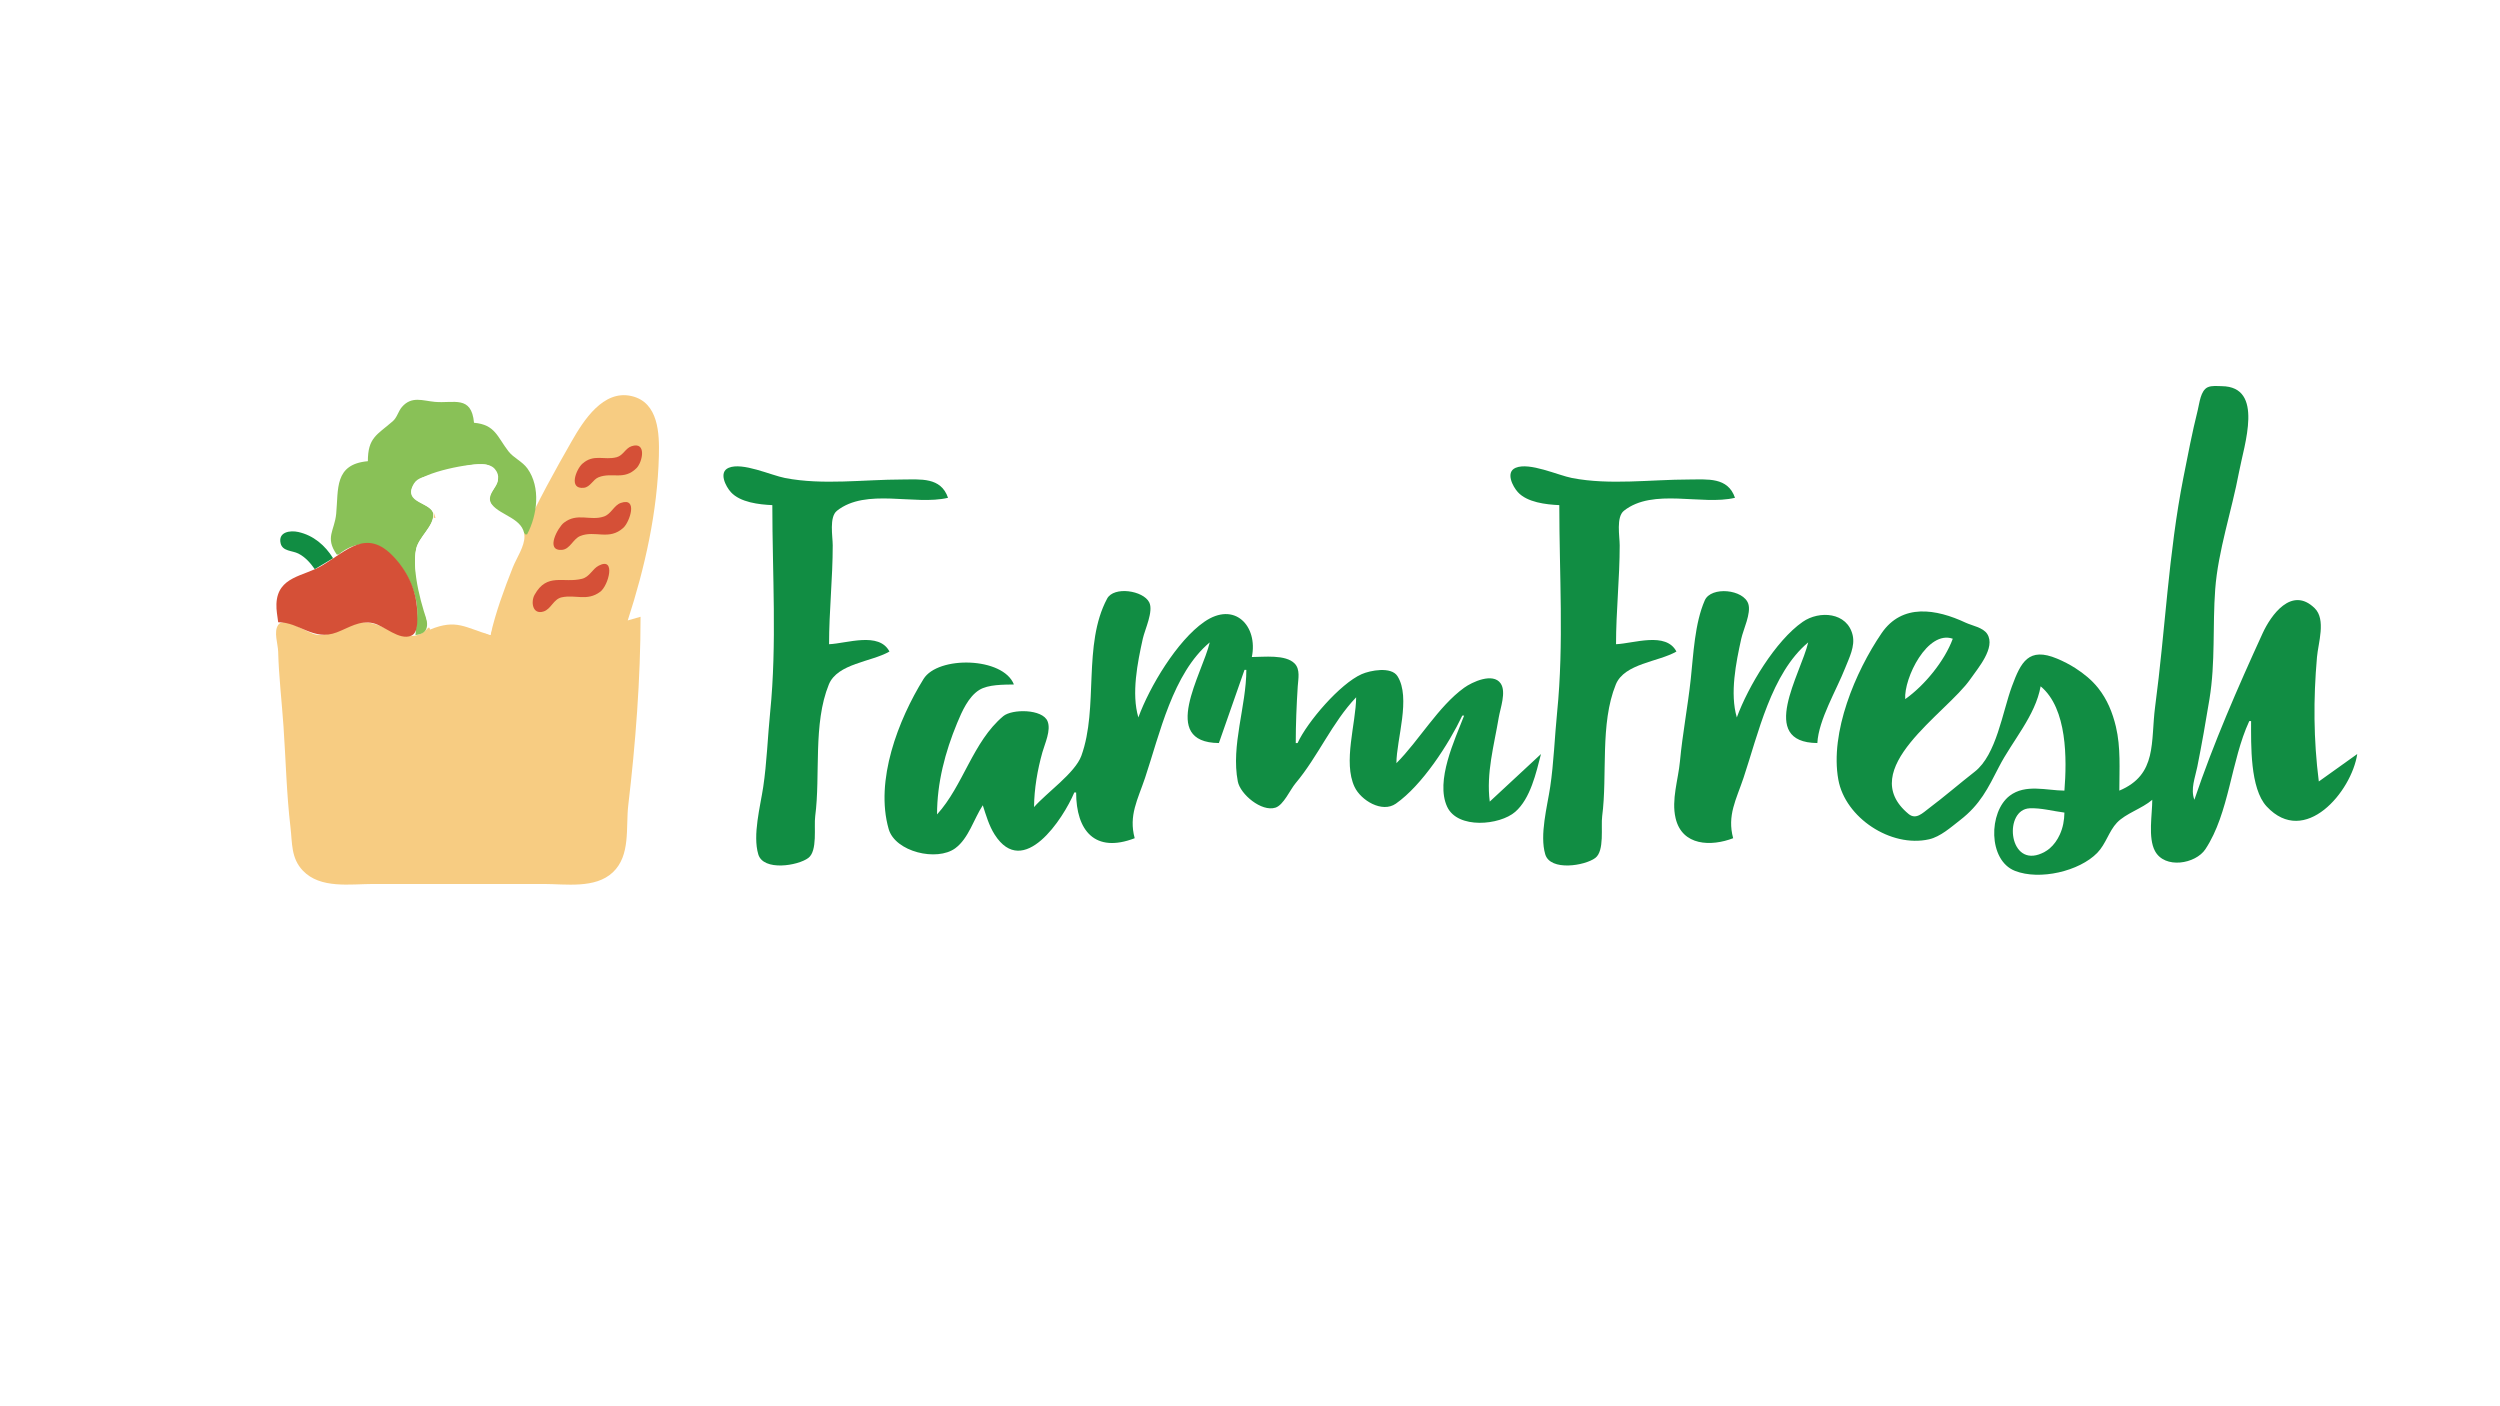 <?xml version="1.0" standalone="yes"?>
<svg xmlns="http://www.w3.org/2000/svg" width="1366" height="768">
<path style="fill:#ffffff; stroke:none;" d="M0 0L0 768L1366 768L1366 0L0 0z"/>
<path style="fill:#118d43; stroke:none;" d="M1158 432C1158 420.289 1158.85 408.466 1156.12 397C1154.29 389.352 1151.4 382.216 1146.48 376.001C1143.04 371.648 1138.66 368.077 1134 365.09C1130.86 363.075 1127.44 361.315 1124 359.877C1108.41 353.365 1104.21 361.765 1099.32 375C1094.14 389.008 1090.89 412.371 1079 421.65C1070.6 428.209 1062.51 435.232 1054 441.625C1050.56 444.205 1046.91 448.117 1042.83 444.744C1013.33 420.328 1063.72 389.798 1076.65 371C1080.57 365.3 1090.62 353.858 1085.82 346.394C1083.53 342.825 1077.62 341.915 1074 340.218C1058.02 332.731 1039.34 329.516 1028.09 346C1013.76 367.01 999.802 400.14 1004.46 426C1008.22 446.811 1033.16 463.292 1054 458.606C1060.26 457.198 1066.05 451.948 1071 448.112C1081.99 439.601 1086.18 430.804 1092.24 419C1099.54 404.774 1112.13 391.123 1115 375C1129.65 387.139 1129.35 414.881 1128 432C1118.15 431.918 1106.73 428.231 1098.09 434.8C1086.56 443.575 1086.16 470.034 1101 475.852C1114.49 481.14 1136.15 476.07 1145.96 465.985C1150.66 461.153 1152.27 454.188 1156.7 449.51C1161.49 444.448 1170.41 441.835 1176 437C1176 445.019 1173.6 457.724 1177.46 464.956C1182.8 474.986 1199.69 472.082 1205.03 463.996C1218.13 444.17 1218.95 415.635 1229 394L1230 394C1230 406.795 1229.33 430.805 1238.53 440.671C1259.39 463.032 1284.92 432.536 1288 412L1267 427C1264.1 404.059 1263.98 382.07 1266 359C1266.67 351.315 1271.06 338.491 1264.72 332.303C1252.13 320.019 1240.77 336.261 1236.31 346C1222.69 375.752 1209.49 405.983 1199 437C1196.81 431.113 1199.41 424.943 1200.6 419C1203.06 406.703 1205.22 394.377 1207.25 382C1210.56 361.738 1208.9 342.134 1210.39 322C1211.94 301.012 1219.5 278.791 1223.39 258C1226.19 243.001 1237.3 211.272 1214 211.004C1211.61 210.976 1208.51 210.572 1206.28 211.603C1202.38 213.406 1201.79 220.324 1200.87 224C1197.82 236.231 1195.43 248.632 1193 261C1184.83 302.51 1183.13 344.195 1177.58 386C1175.01 405.313 1178.94 423.234 1158 432z"/>
<path style="fill:#f7cc82; stroke:none;" d="M268 347C260.033 343.666 254.085 339.217 245 340.105C241.115 340.485 237.861 342.747 234 343C223.49 354.92 210.137 339.158 198 340.094C189.054 340.784 182.369 347.938 173 346.814C168.043 346.219 155.681 336.355 152.028 341.449C149.406 345.105 151.878 351.886 151.985 356C152.343 369.688 153.975 383.347 154.91 397C156.164 415.284 156.567 433.801 158.715 452C159.734 460.639 158.954 468.836 165.468 475.699C175.045 485.789 191.445 483 204 483L297 483C309.052 483 325.189 485.702 334.815 476.671C344.703 467.393 341.855 452.125 343.285 440C347.256 406.346 350 370.893 350 337L343 339C352.414 310.057 359.27 279.486 360.015 249C360.304 237.147 359.958 219.807 345 216.394C329.551 212.87 318.855 229.769 312.427 241C294.723 271.934 273.245 311.352 268 347z"/>
<path style="fill:#89c157; stroke:none;" d="M201 252C182.534 253.625 184.982 267.275 183.694 280.715C182.8 290.05 177.43 293.655 184 303L185 303C204.467 287.005 223.128 308.181 227.331 328C228.688 334.401 227.505 340.606 227 347C235.279 346.067 233.604 340.462 232.21 334C229.944 323.501 225.043 310.796 227.39 300C228.841 293.329 236.903 287.835 236.718 281.059C236.543 274.624 219.213 274.393 226.604 264.133C231.075 257.927 257.506 252.746 264.999 253.734C268.283 254.167 270.98 256.876 271.873 260.004C273.527 265.794 266.07 268.788 267.662 273.971C269.631 280.38 282.698 285.706 287 292L288 292C293.6 281.483 295.548 266.26 288.2 256.015C285.369 252.068 280.732 250.327 277.843 246.621C271.693 238.733 270.658 232.024 259 231C257.628 215.769 247.854 220.527 237.576 219.579C231.003 218.973 224.93 216.26 219.649 222.34C217.576 224.727 217.017 228.083 214.582 230.185C205.848 237.725 201.008 239.155 201 252z"/>
<path style="fill:#d55037; stroke:none;" d="M345.1 243.801C341.731 244.906 340.5 248.877 336.957 249.817C330.129 251.629 324.444 247.821 318.188 253.394C314.901 256.323 310.397 267.413 318.972 266.534C322.553 266.167 323.93 262.001 327.104 260.757C334.469 257.871 340.947 262.642 347.786 255.786C351.157 252.408 353.405 241.077 345.1 243.801z"/>
<path style="fill:#89c157; stroke:none;" d="M351 246L352 247L351 246M330 249L331 250L330 249z"/>
<path style="fill:#f7cc82; stroke:none;" d="M263.667 253.333L264.333 253.667L263.667 253.333z"/>
<path style="fill:#ffffff; stroke:none;" d="M235 344C249.43 338.002 254.212 343.02 268 347C270.887 334.407 275.451 321.998 280.204 310C282.173 305.028 286.727 298.444 286.559 293C286.256 283.226 273.499 281.787 268.747 275.61C264.029 269.478 276.711 263.844 270.41 256.282C264.688 249.414 243.409 257.913 236 259.576C232.54 260.353 228.18 260.872 226.18 264.225C219.482 275.448 236.357 274.234 236.864 281.034C237.317 287.108 228.677 293.627 227.38 300C224.821 312.563 230.576 332.207 235 344z"/>
<path style="fill:#f7cc82; stroke:none;" d="M266 253L267 254L266 253M259 254L260 255L259 254M254 255L255 256L254 255z"/>
<path style="fill:#118d43; stroke:none;" d="M422 276C422 313.392 424.559 351.856 420.831 389C419.485 402.405 418.991 416.855 417.025 430C415.439 440.61 411.19 456.22 414.318 466.787C417.086 476.141 436.02 473.06 441.682 468.775C446.8 464.902 444.668 451.762 445.424 446C448.384 423.456 444.139 395.458 452.879 374C457.581 362.457 476.231 361.68 486 356C480.306 345.048 462.695 351.584 453 352C453 333.971 455 316.059 455 298C455 293.042 452.974 282.515 457.318 279.075C473.245 266.462 499.883 276.313 518 272C514.099 260.556 502.941 262 493 262C472 262 449.654 265.179 429 261.195C421.198 259.69 405.689 252.416 398.148 255.607C392.46 258.015 396.58 265.847 399.34 268.891C404.436 274.512 414.783 275.689 422 276M852 276C852 313.392 854.559 351.856 850.831 389C849.485 402.405 848.991 416.855 847.025 430C845.439 440.61 841.19 456.22 844.318 466.787C847.086 476.141 866.02 473.06 871.682 468.775C876.8 464.902 874.668 451.762 875.424 446C878.384 423.456 874.139 395.458 882.879 374C887.581 362.457 906.231 361.68 916 356C910.305 345.048 892.695 351.584 883 352C883 333.971 885 316.059 885 298C885 293.042 882.974 282.515 887.318 279.075C903.245 266.462 929.883 276.313 948 272C944.099 260.556 932.941 262 923 262C902 262 879.654 265.179 859 261.195C851.198 259.69 835.689 252.416 828.148 255.607C822.46 258.015 826.58 265.847 829.34 268.891C834.436 274.512 844.783 275.689 852 276z"/>
<path style="fill:#f7cc82; stroke:none;" d="M245 257L246 258L245 257M240 258L241 259L240 258M236 259L237 260L236 259M231 260L232 261L231 260M228 261L229 262L228 261M272 261L273 262L272 261z"/>
<path style="fill:#89c157; stroke:none;" d="M324 261L325 262L324 261z"/>
<path style="fill:#f7cc82; stroke:none;" d="M272 263L273 264L272 263M225 264L226 265L225 264M271 266L272 267L271 266M269 268L270 269L269 268M267 269L268 270L267 269M225 271L226 272L225 271z"/>
<path style="fill:#d55037; stroke:none;" d="M339.208 274.801C335.426 276.105 333.982 280.853 329.996 282.218C322.418 284.814 315.493 279.904 308.093 285.638C304.867 288.138 297.677 301.155 307.029 300.454C311.479 300.12 313.109 294.457 317.043 292.873C325.233 289.575 332.842 295.552 340.671 288.316C344.07 285.175 348.735 271.516 339.208 274.801z"/>
<path style="fill:#f7cc82; stroke:none;" d="M230 276L231 277L230 276M234 276L235 277L234 276M268 276L269 277L268 276z"/>
<path style="fill:#89c157; stroke:none;" d="M336 276L337 277L336 276z"/>
<path style="fill:#f7cc82; stroke:none;" d="M237 280L237 283L238 283L237 280M277 281L278 282L277 281M280 283L281 284L280 283M236 284L237 285L236 284M281 284L282 285L281 284M235 285L236 286L235 285M282 285L283 286L282 285M283 286L284 287L283 286z"/>
<path style="fill:#89c157; stroke:none;" d="M340 288L341 289L340 288z"/>
<path style="fill:#f7cc82; stroke:none;" d="M232 289L233 290L232 289z"/>
<path style="fill:#89c157; stroke:none;" d="M304 289L305 290L304 289z"/>
<path style="fill:#118d43; stroke:none;" d="M172 311L182 305C177.587 297.949 171.297 292.542 163 290.681C158.525 289.678 151.85 290.627 153.337 296.895C154.378 301.281 159.72 300.798 163 302.456C166.806 304.38 169.591 307.59 172 311z"/>
<path style="fill:#f7cc82; stroke:none;" d="M230 292L231 293L230 292z"/>
<path style="fill:#d55037; stroke:none;" d="M152 340C163.761 339.939 171.082 350.427 184 345.532C190.701 342.993 196.459 338.751 204 340.532C210.016 341.954 218.135 350.098 224.697 347.357C228.499 345.769 227.989 339.311 227.999 336C228.038 323.806 223.345 312.851 214.91 304.015C200.303 288.715 189.818 300.668 176 308.995C166.009 315.016 151.627 314.812 151.044 330C150.914 333.375 151.579 336.67 152 340z"/>
<path style="fill:#f7cc82; stroke:none;" d="M228 296L229 297L228 296M227 298L228 299L227 298z"/>
<path style="fill:#d55037; stroke:none;" d="M327.184 309.046C323.57 310.914 322.258 315.19 317.985 316.258C307.795 318.805 298.938 312.727 292.093 325.001C289.975 328.8 290.9 335.964 296.9 334.149C301.186 332.852 302.3 327.344 307.004 326.357C314.575 324.77 320.769 328.678 327.957 323.351C332.475 320.002 336.716 304.119 327.184 309.046z"/>
<path style="fill:#f7cc82; stroke:none;" d="M227.333 311.667L227.667 312.333L227.333 311.667M228 316L229 317L228 316M229 321L230 322L229 321z"/>
<path style="fill:#118d43; stroke:none;" d="M565 441C565.083 431.005 566.872 420.607 569.579 411C570.923 406.232 574.374 399.045 572.393 394.109C569.666 387.316 552.976 387.288 548.174 391.318C531.528 405.287 526.309 429.313 512 445C512 427.727 516.404 410.923 523.012 395C525.598 388.768 529.102 380.724 535.04 377.009C539.945 373.941 548.327 374.117 554 374C548.109 358.932 512.519 358.233 504.62 371C490.824 393.296 477.963 426.489 485.573 453C489.15 465.464 511.944 470.856 521.96 463.486C529.277 458.102 532.127 447.388 537 440C538.768 445.435 540.375 451.123 543.468 455.985C559.187 480.687 581.034 447.255 587 433L588 433C588 453.865 598.267 466.37 620 458C616.609 445.543 621.69 436.888 625.667 425C633.641 401.165 640.77 367.888 661 351C657.029 368.165 633.17 405.706 666 406L680 366L681 366C680.987 385.858 672.535 407.329 676.34 427C677.69 433.975 689.277 443.724 696.895 441.303C701.337 439.892 704.932 431.484 707.867 428C720.193 413.366 727.804 394.797 741 381C740.881 395.382 733.75 416.473 740.139 429.985C743.571 437.244 755.142 444.412 762.714 439.106C777.064 429.053 791.55 406.678 799 391L800 391C794.914 404.184 784.158 426.673 790.728 440.815C796.466 453.167 819.495 450.91 827.895 443.61C836.263 436.337 839.341 422.253 842 412L814 438C812.019 422.322 816.343 407.441 818.92 392C819.747 387.044 823.139 378.035 819.972 373.434C815.752 367.302 804.3 372.675 800.004 375.789C785.851 386.045 775.461 404.505 763 417C763.036 403.987 771.057 381.191 763.566 369.434C760.146 364.066 748.675 366.29 744 368.363C732.21 373.591 714.329 394.367 709 406L708 406C708 395.685 708.434 385.289 709.089 375C709.341 371.031 710.554 365.803 707.411 362.564C702.454 357.455 690.427 359 684 359C687.483 342.118 674.615 328.234 658.004 339.775C643.16 350.087 628.17 375.149 622 392C618.13 378.908 621.546 362.032 624.424 349C625.546 343.923 630.398 333.986 627.932 329.108C624.652 322.618 608.601 320.206 604.92 327.109C591.478 352.314 600.395 386.605 590.852 412.961C587.452 422.35 571.835 433.176 565 441M947 458C943.609 445.543 948.69 436.888 952.667 425C960.641 401.165 967.77 367.888 988 351C984.029 368.165 960.17 405.706 993 406C993.658 393.307 1003.48 377.037 1008.2 365C1010.38 359.462 1013.73 353.108 1012.28 347C1009.3 334.463 994.088 333.464 985.004 339.775C970.16 350.087 955.17 375.149 949 392C945.13 378.908 948.546 362.032 951.424 349C952.555 343.88 956.871 335.151 955.303 330.044C952.824 321.968 934.911 320.212 931.483 328.044C925.989 340.596 925.285 357.497 923.834 371C922.219 386.035 919.326 400.939 917.925 416C916.989 426.065 913.192 436.891 915.529 447C919.072 462.326 935.065 462.596 947 458z"/>
<path style="fill:#f7cc82; stroke:none;" d="M230.333 325.667L230.667 326.333L230.333 325.667z"/>
<path style="fill:#89c157; stroke:none;" d="M290 328L291 329L290 328z"/>
<path style="fill:#f7cc82; stroke:none;" d="M231 330L232 331L231 330M232.333 334.667L232.667 335.333L232.333 334.667M233 339L234 340L233 339z"/>
<path style="fill:#ffffff; stroke:none;" d="M1041 382C1051.52 374.59 1062.54 361.174 1067 349C1053.17 344.155 1040.26 370.431 1041 382M683 359L684 360L683 359M588.333 431.667L588.667 432.333L588.333 431.667M1128 444C1121.89 443.228 1115.16 441.368 1109 441.654C1095.02 442.302 1097.24 472.511 1114 466.887C1116.14 466.169 1118.18 465.065 1119.91 463.606C1122.33 461.556 1124.16 458.874 1125.48 456C1127.25 452.128 1127.91 448.215 1128 444z"/>
</svg>
